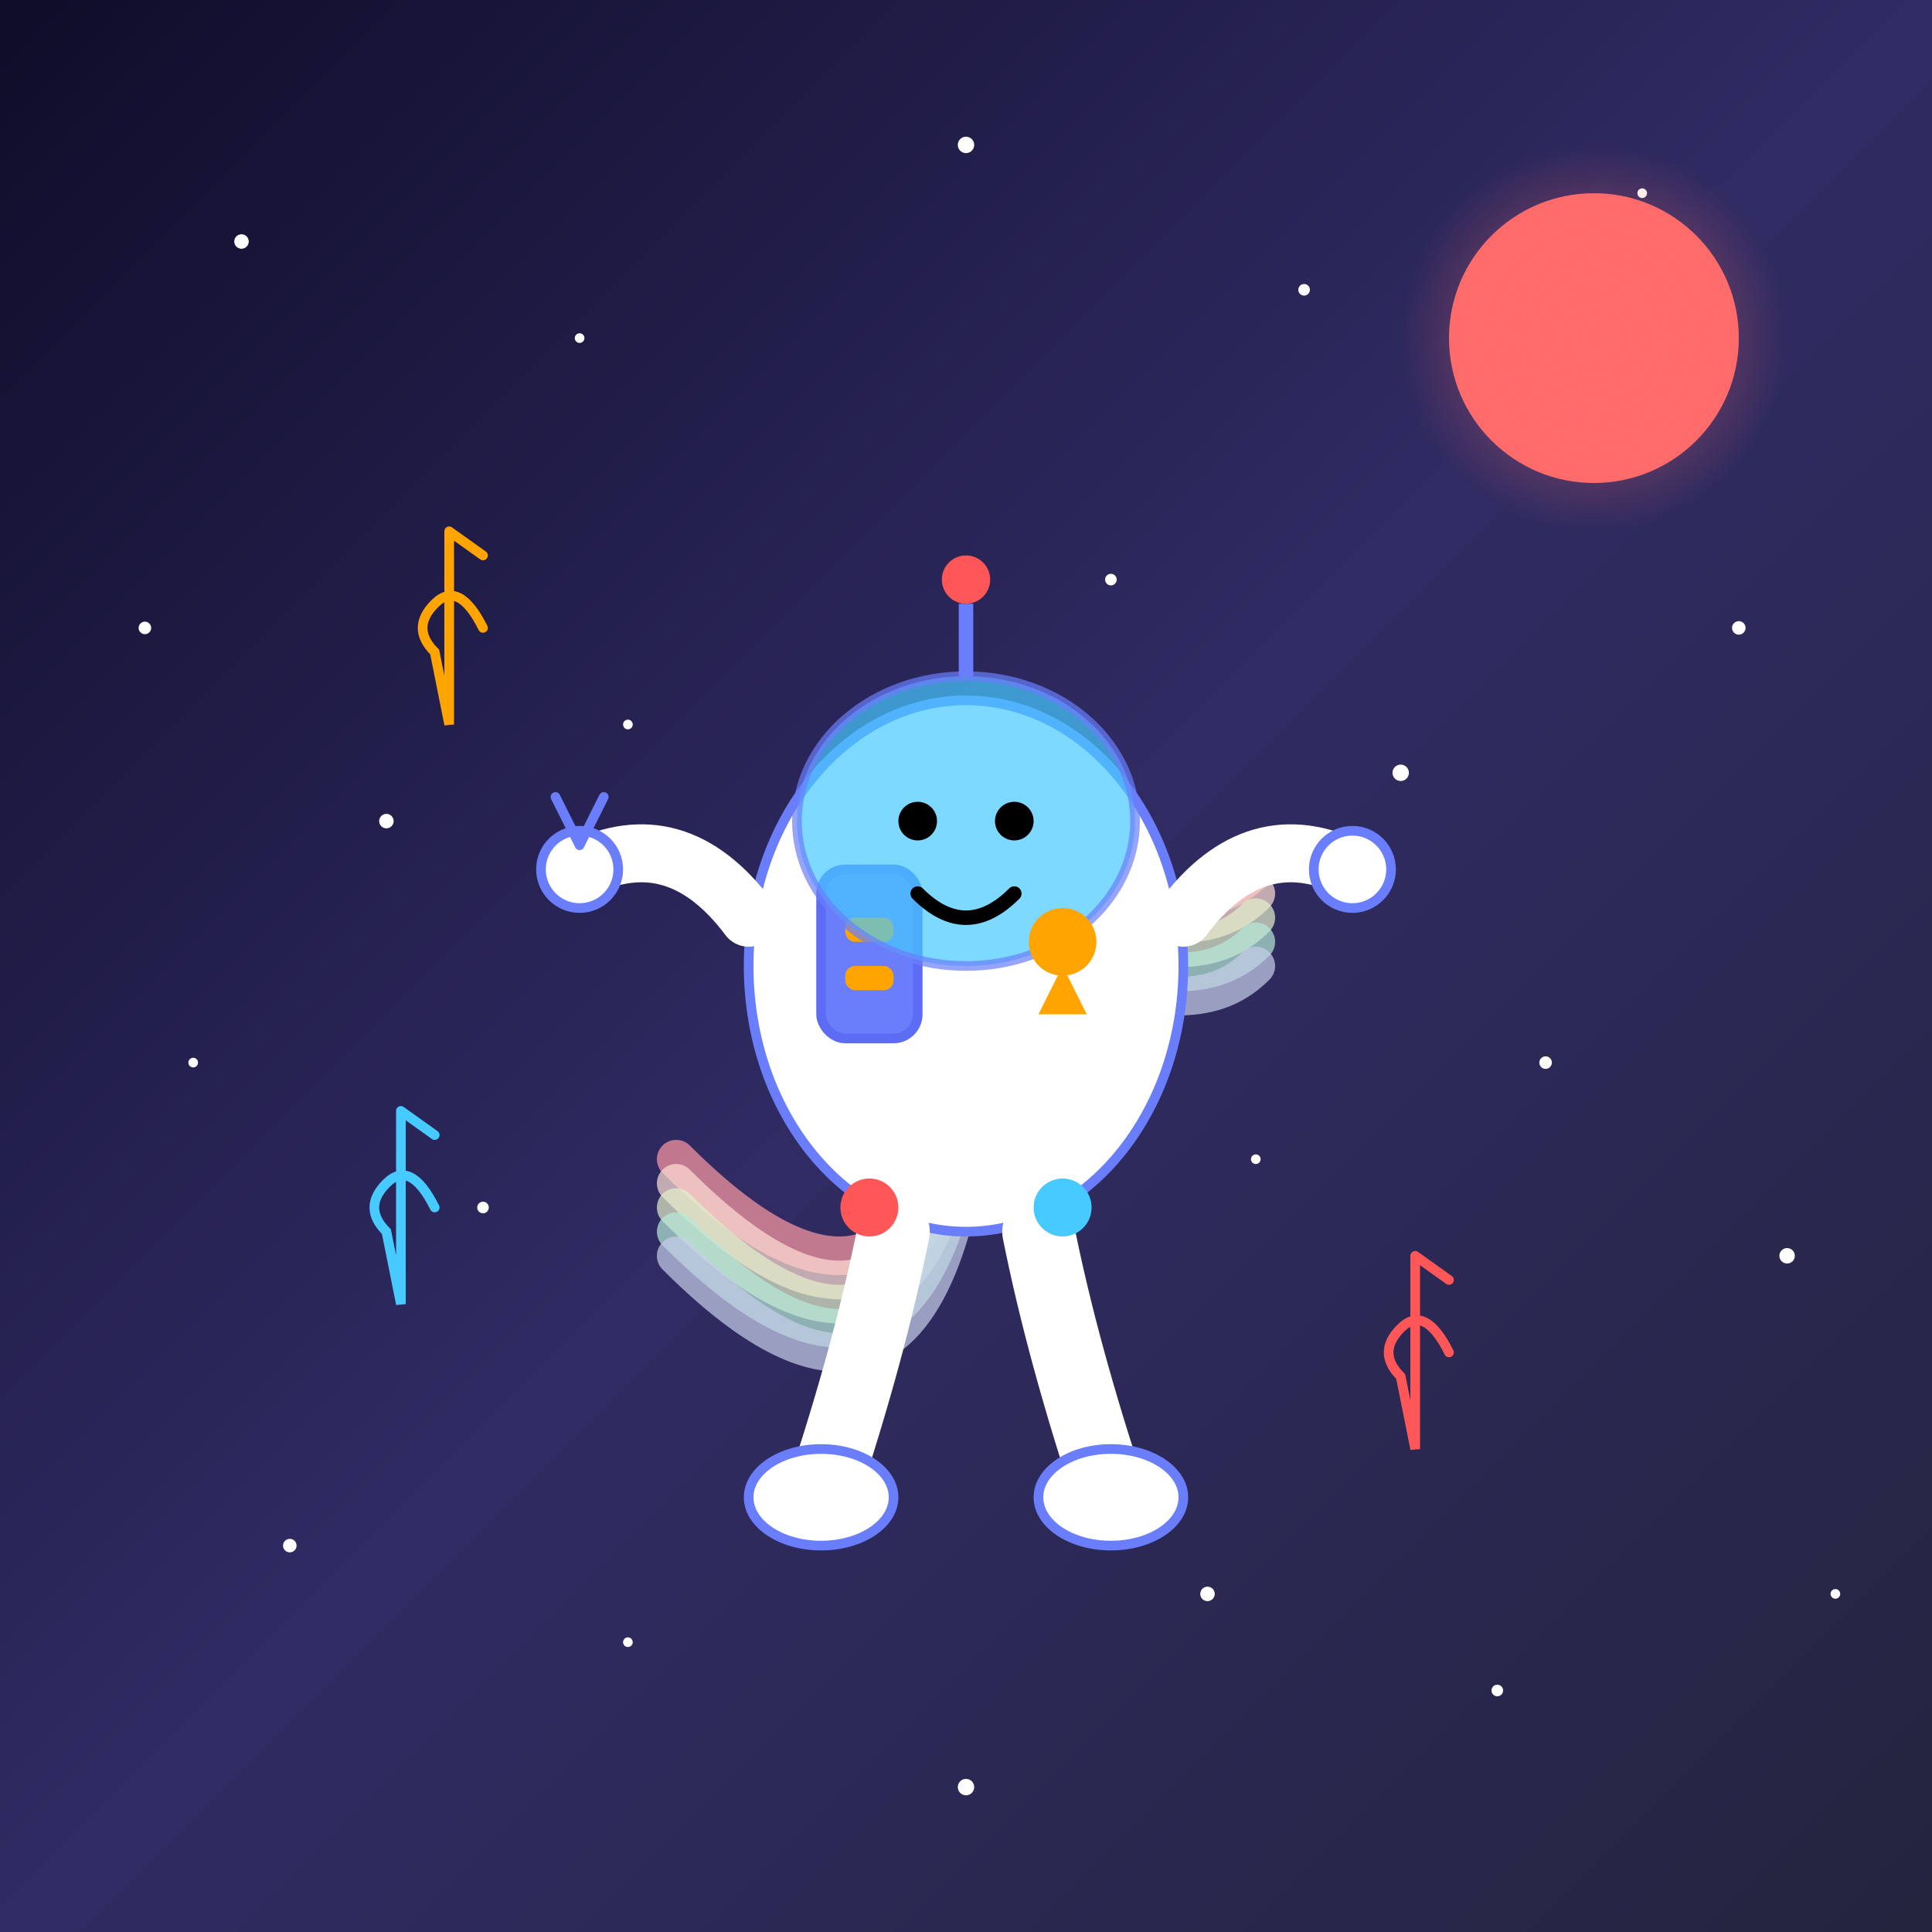 <svg viewBox="0 0 400 400" xmlns="http://www.w3.org/2000/svg">
  <rect x="0" y="0" width="400" height="400" fill="#808080" stroke="none"/>
  <defs>
    <linearGradient id="spaceGradient" x1="0%" y1="0%" x2="100%" y2="100%">
      <stop offset="0%" stop-color="#0F0C29" />
      <stop offset="50%" stop-color="#302B63" />
      <stop offset="100%" stop-color="#24243E" />
    </linearGradient>
    <radialGradient id="planetGlow" cx="50%" cy="50%" r="50%" fx="50%" fy="50%">
      <stop offset="0%" stop-color="#FF6B6B" />
      <stop offset="100%" stop-color="#FF6B6B" stop-opacity="0" />
    </radialGradient>
    <filter id="glow" x="-50%" y="-50%" width="200%" height="200%">
      <feGaussianBlur in="SourceGraphic" stdDeviation="5" />
    </filter>
  </defs>
  
  <!-- Background -->
  <rect width="400" height="400" fill="url(#spaceGradient)" />
  
  <!-- Stars -->
  <g id="stars">
    <circle cx="50" cy="50" r="1.5" fill="white" />
    <circle cx="120" cy="70" r="1" fill="white" />
    <circle cx="200" cy="30" r="1.7" fill="white" />
    <circle cx="270" cy="60" r="1.2" fill="white" />
    <circle cx="340" cy="40" r="1" fill="white" />
    <circle cx="30" cy="130" r="1.3" fill="white" />
    <circle cx="80" cy="170" r="1.5" fill="white" />
    <circle cx="130" cy="150" r="1" fill="white" />
    <circle cx="230" cy="120" r="1.2" fill="white" />
    <circle cx="290" cy="160" r="1.7" fill="white" />
    <circle cx="360" cy="130" r="1.4" fill="white" />
    <circle cx="40" cy="220" r="1" fill="white" />
    <circle cx="100" cy="250" r="1.2" fill="white" />
    <circle cx="170" cy="220" r="1.5" fill="white" />
    <circle cx="260" cy="240" r="1" fill="white" />
    <circle cx="320" cy="220" r="1.3" fill="white" />
    <circle cx="370" cy="260" r="1.6" fill="white" />
    <circle cx="60" cy="320" r="1.4" fill="white" />
    <circle cx="130" cy="340" r="1" fill="white" />
    <circle cx="200" cy="370" r="1.7" fill="white" />
    <circle cx="250" cy="330" r="1.5" fill="white" />
    <circle cx="310" cy="350" r="1.2" fill="white" />
    <circle cx="380" cy="330" r="1" fill="white" />
  </g>
  
  <!-- Planet -->
  <circle cx="330" cy="70" r="30" fill="#FF6B6B" />
  <circle cx="330" cy="70" r="40" fill="url(#planetGlow)" opacity="0.6" />
  
  <!-- Groovy Rainbow Trail -->
  <path d="M 140,240 C 160,260 190,280 200,220 C 210,160 240,200 260,180" stroke="#FF9AA2" stroke-width="8" stroke-linecap="round" fill="none" opacity="0.7">
    <animate attributeName="d" 
      values="M 140,240 C 160,260 190,280 200,220 C 210,160 240,200 260,180;
              M 140,240 C 150,250 180,270 200,210 C 220,150 230,190 260,180;
              M 140,240 C 160,260 190,280 200,220 C 210,160 240,200 260,180" 
      dur="6s" repeatCount="indefinite" />
  </path>
  <path d="M 140,245 C 160,265 190,285 200,225 C 210,165 240,205 260,185" stroke="#FFDFD3" stroke-width="8" stroke-linecap="round" fill="none" opacity="0.7">
    <animate attributeName="d" 
      values="M 140,245 C 160,265 190,285 200,225 C 210,165 240,205 260,185;
              M 140,245 C 150,255 180,275 200,215 C 220,155 230,195 260,185;
              M 140,245 C 160,265 190,285 200,225 C 210,165 240,205 260,185" 
      dur="6s" repeatCount="indefinite" />
  </path>
  <path d="M 140,250 C 160,270 190,290 200,230 C 210,170 240,210 260,190" stroke="#E2F0CB" stroke-width="8" stroke-linecap="round" fill="none" opacity="0.7">
    <animate attributeName="d" 
      values="M 140,250 C 160,270 190,290 200,230 C 210,170 240,210 260,190;
              M 140,250 C 150,260 180,280 200,220 C 220,160 230,200 260,190;
              M 140,250 C 160,270 190,290 200,230 C 210,170 240,210 260,190" 
      dur="6s" repeatCount="indefinite" />
  </path>
  <path d="M 140,255 C 160,275 190,295 200,235 C 210,175 240,215 260,195" stroke="#B5EAD7" stroke-width="8" stroke-linecap="round" fill="none" opacity="0.7">
    <animate attributeName="d" 
      values="M 140,255 C 160,275 190,295 200,235 C 210,175 240,215 260,195;
              M 140,255 C 150,265 180,285 200,225 C 220,165 230,205 260,195;
              M 140,255 C 160,275 190,295 200,235 C 210,175 240,215 260,195" 
      dur="6s" repeatCount="indefinite" />
  </path>
  <path d="M 140,260 C 160,280 190,300 200,240 C 210,180 240,220 260,200" stroke="#C7CEEA" stroke-width="8" stroke-linecap="round" fill="none" opacity="0.7">
    <animate attributeName="d" 
      values="M 140,260 C 160,280 190,300 200,240 C 210,180 240,220 260,200;
              M 140,260 C 150,270 180,290 200,230 C 220,170 230,210 260,200;
              M 140,260 C 160,280 190,300 200,240 C 210,180 240,220 260,200" 
      dur="6s" repeatCount="indefinite" />
  </path>
  
  <!-- Astronaut Group -->
  <g id="astronaut">
    <animateTransform
      attributeName="transform"
      type="translate"
      values="0,0; 0,-10; 0,0"
      dur="4s"
      repeatCount="indefinite"
      additive="sum" />
    <animateTransform
      attributeName="transform"
      type="rotate"
      values="0 200 200; 5 200 200; 0 200 200; -5 200 200; 0 200 200"
      dur="8s"
      repeatCount="indefinite"
      additive="sum" />
    
    <!-- Astronaut Body -->
    <ellipse cx="200" cy="200" rx="45" ry="55" fill="white" stroke="#6A7EFC" stroke-width="2" />
    
    <!-- Backpack -->
    <rect x="170" y="180" width="20" height="35" rx="5" fill="#6A7EFC" stroke="#5D6CF5" stroke-width="2" />
    <rect x="175" y="190" width="10" height="5" rx="2" fill="#FFA400" />
    <rect x="175" y="200" width="10" height="5" rx="2" fill="#FFA400" />
    
    <!-- Helmet Visor -->
    <ellipse cx="200" cy="170" rx="35" ry="30" fill="#47CAFF" opacity="0.7" stroke="#6A7EFC" stroke-width="2" />
    
    <!-- Face Inside Helmet -->
    <circle cx="190" cy="170" r="4" fill="black" />
    <circle cx="210" cy="170" r="4" fill="black" />
    <path d="M 190,185 Q 200,195 210,185" fill="none" stroke="black" stroke-width="3" stroke-linecap="round" />
    
    <!-- Arms -->
    <path d="M 155,190 Q 140,170 120,180" fill="none" stroke="white" stroke-width="12" stroke-linecap="round">
      <animate attributeName="d" 
        values="M 155,190 Q 140,170 120,180;
                M 155,190 Q 140,180 120,190;
                M 155,190 Q 140,170 120,180" 
        dur="4s" repeatCount="indefinite" />
    </path>
    <path d="M 245,190 Q 260,170 280,180" fill="none" stroke="white" stroke-width="12" stroke-linecap="round">
      <animate attributeName="d" 
        values="M 245,190 Q 260,170 280,180;
                M 245,190 Q 260,180 280,190;
                M 245,190 Q 260,170 280,180" 
        dur="4s" repeatCount="indefinite" />
    </path>
    
    <!-- Hands -->
    <circle cx="120" cy="180" r="8" fill="white" stroke="#6A7EFC" stroke-width="2">
      <animate attributeName="cy" 
        values="180; 190; 180" 
        dur="4s" repeatCount="indefinite" />
    </circle>
    <circle cx="280" cy="180" r="8" fill="white" stroke="#6A7EFC" stroke-width="2">
      <animate attributeName="cy" 
        values="180; 190; 180" 
        dur="4s" repeatCount="indefinite" />
    </circle>
    
    <!-- Legs -->
    <path d="M 185,255 Q 180,280 170,310" fill="none" stroke="white" stroke-width="15" stroke-linecap="round">
      <animate attributeName="d" 
        values="M 185,255 Q 180,280 170,310;
                M 185,255 Q 175,285 165,315;
                M 185,255 Q 180,280 170,310" 
        dur="4s" repeatCount="indefinite" />
    </path>
    <path d="M 215,255 Q 220,280 230,310" fill="none" stroke="white" stroke-width="15" stroke-linecap="round">
      <animate attributeName="d" 
        values="M 215,255 Q 220,280 230,310;
                M 215,255 Q 225,285 235,315;
                M 215,255 Q 220,280 230,310" 
        dur="4s" repeatCount="indefinite" />
    </path>
    
    <!-- Boots -->
    <ellipse cx="170" cy="310" rx="15" ry="10" fill="white" stroke="#6A7EFC" stroke-width="2">
      <animate attributeName="cy" 
        values="310; 315; 310" 
        dur="4s" repeatCount="indefinite" />
    </ellipse>
    <ellipse cx="230" cy="310" rx="15" ry="10" fill="white" stroke="#6A7EFC" stroke-width="2">
      <animate attributeName="cy" 
        values="310; 315; 310" 
        dur="4s" repeatCount="indefinite" />
    </ellipse>
    
    <!-- Helmet Antenna -->
    <line x1="200" y1="140" x2="200" y2="125" stroke="#6A7EFC" stroke-width="3" />
    <circle cx="200" cy="120" r="5" fill="#FF5757">
      <animate attributeName="opacity" values="1;0.5;1" dur="1s" repeatCount="indefinite" />
    </circle>
    
    <!-- Groovy Decorations -->
    <circle cx="220" cy="195" r="7" fill="#FFA400" />
    <path d="M 220,200 L 225,210 L 215,210 Z" fill="#FFA400" />
    <circle cx="180" cy="250" r="6" fill="#FF5757" />
    <circle cx="220" cy="250" r="6" fill="#47CAFF" />
    
    <!-- Peace Sign Hand -->
    <path d="M 120,175 L 115,165 M 120,175 L 125,165" stroke="#6A7EFC" stroke-width="2" stroke-linecap="round">
      <animate attributeName="d" 
        values="M 120,175 L 115,165 M 120,175 L 125,165;
                M 120,185 L 115,175 M 120,185 L 125,175;
                M 120,175 L 115,165 M 120,175 L 125,165" 
        dur="4s" repeatCount="indefinite" />
    </path>
  </g>
  
  <!-- Floating Music Notes -->
  <g>
    <path d="M 100,130 Q 95,120 90,125 Q 85,130 90,135 L 93,150 L 93,110 M 93,110 L 100,115" fill="none" stroke="#FFA400" stroke-width="2" stroke-linecap="round">
      <animate attributeName="opacity" values="0;1;0" dur="8s" repeatCount="indefinite" begin="0s" />
      <animateTransform attributeName="transform" type="translate" values="0,0; -20,-30; -40,-40" dur="8s" repeatCount="indefinite" />
    </path>
    <path d="M 300,280 Q 295,270 290,275 Q 285,280 290,285 L 293,300 L 293,260 M 293,260 L 300,265" fill="none" stroke="#FF5757" stroke-width="2" stroke-linecap="round">
      <animate attributeName="opacity" values="0;1;0" dur="8s" repeatCount="indefinite" begin="2s" />
      <animateTransform attributeName="transform" type="translate" values="0,0; 20,-30; 40,-40" dur="8s" repeatCount="indefinite" begin="2s" />
    </path>
    <path d="M 90,250 Q 85,240 80,245 Q 75,250 80,255 L 83,270 L 83,230 M 83,230 L 90,235" fill="none" stroke="#47CAFF" stroke-width="2" stroke-linecap="round">
      <animate attributeName="opacity" values="0;1;0" dur="8s" repeatCount="indefinite" begin="4s" />
      <animateTransform attributeName="transform" type="translate" values="0,0; -20,-30; -40,-40" dur="8s" repeatCount="indefinite" begin="4s" />
    </path>
  </g>
</svg>
